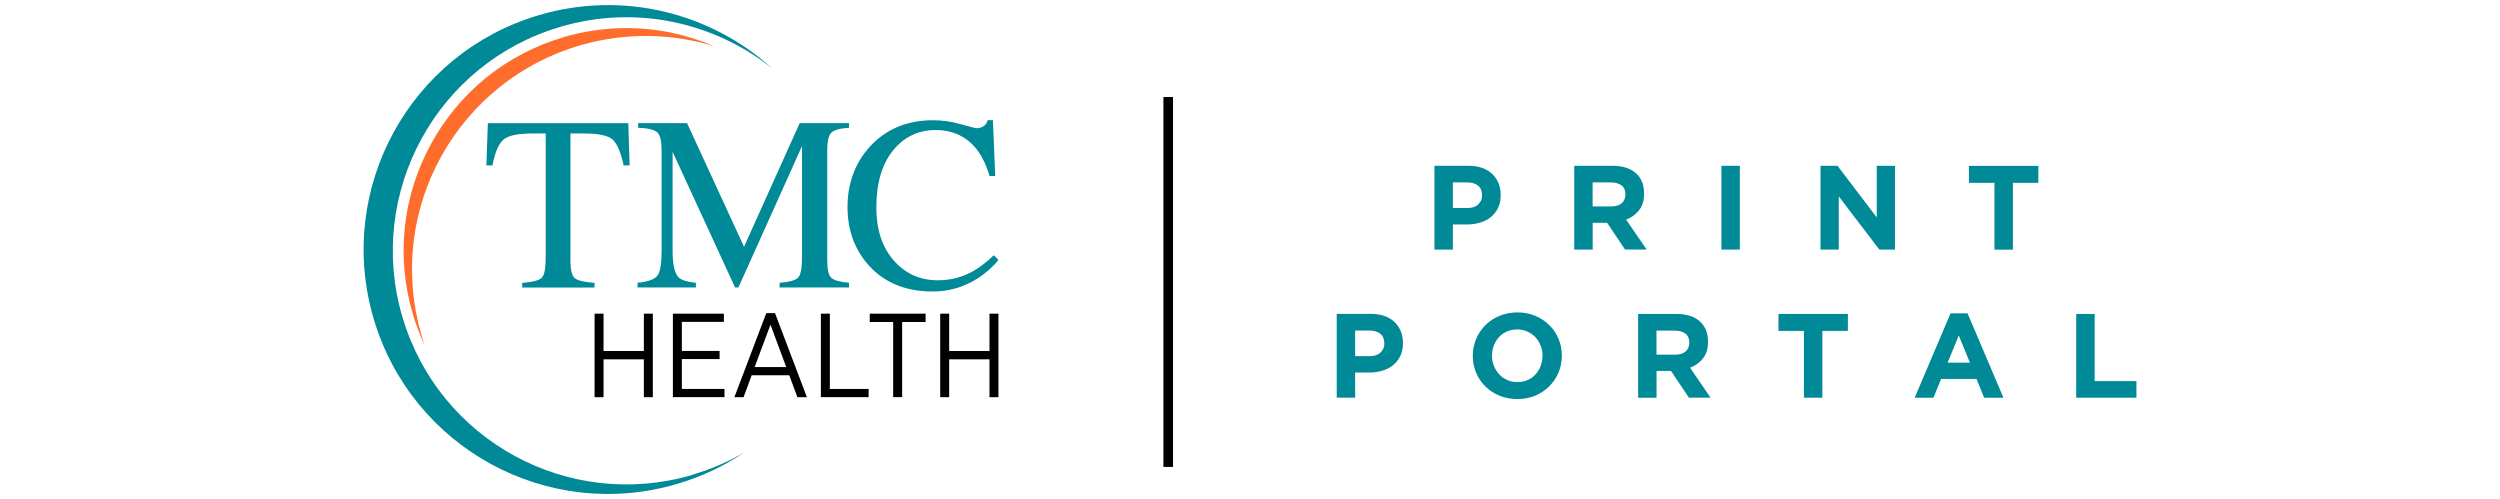 <?xml version="1.0" encoding="UTF-8"?>
<svg id="Layer_1" data-name="Layer 1" xmlns="http://www.w3.org/2000/svg" viewBox="0 0 356.6 71.2">
  <defs>
    <style>
      .cls-1 {
        fill: #008996;
      }

      .cls-2 {
        fill: #ff6d2d;
      }
    </style>
  </defs>
  <g>
    <rect x="166.14" y="14.03" width=".99" height="52.37"/>
    <path d="M166.94,14.22v51.99h-.6V14.22h.6M167.32,13.84h-1.37v52.76h1.37V13.84h0Z"/>
  </g>
  <g>
    <g>
      <path class="cls-1" d="M213.69,29.64c-.25.52-.6.96-1.03,1.32s-.95.62-1.54.79c-.58.18-1.22.27-1.88.27h-2v3.58h-2.63v-11.95h4.88c.72,0,1.36.1,1.92.3s1.04.48,1.43.85.69.8.9,1.31c.21.51.32,1.07.32,1.68v.03c0,.69-.12,1.3-.37,1.82h0ZM211.4,27.83c0-.59-.19-1.04-.57-1.35s-.9-.46-1.56-.46h-2.03v3.65h2.08c.66,0,1.17-.17,1.54-.52s.55-.78.55-1.29v-.03h0Z"/>
      <path class="cls-1" d="M231.8,35.6l-2.56-3.82h-2.06v3.82h-2.63v-11.95h5.46c1.42,0,2.53.35,3.32,1.04s1.18,1.66,1.18,2.9v.03c0,.97-.23,1.76-.71,2.36-.47.61-1.09,1.06-1.85,1.34l2.92,4.27h-3.07,0ZM231.85,27.73c0-.57-.18-1-.55-1.28s-.87-.43-1.52-.43h-2.61v3.43h2.66c.65,0,1.15-.15,1.49-.46.35-.31.52-.72.52-1.23v-.03h0Z"/>
      <path class="cls-1" d="M245.54,35.6v-11.95h2.63v11.95h-2.63Z"/>
      <path class="cls-1" d="M268.07,35.6l-5.79-7.59v7.59h-2.6v-11.95h2.42l5.6,7.36v-7.36h2.6v11.95h-2.23Z"/>
      <path class="cls-1" d="M287.12,26.08v9.53h-2.63v-9.53h-3.64v-2.42h9.9v2.42h-3.63,0Z"/>
    </g>
    <g>
      <path class="cls-1" d="M199.75,50.76c-.25.52-.6.96-1.03,1.32s-.95.62-1.53.79c-.58.18-1.22.27-1.89.27h-2v3.58h-2.63v-11.95h4.88c.72,0,1.36.1,1.92.3s1.04.48,1.43.85.7.8.9,1.31c.21.51.32,1.07.32,1.68v.03c0,.69-.12,1.3-.37,1.82h0ZM197.46,48.96c0-.59-.19-1.04-.57-1.35-.38-.31-.9-.46-1.56-.46h-2.03v3.65h2.08c.66,0,1.17-.17,1.54-.52.37-.35.55-.78.55-1.29v-.03h0Z"/>
      <path class="cls-1" d="M222.3,53.15c-.32.75-.76,1.4-1.32,1.96-.57.56-1.23,1.01-2.01,1.33-.78.32-1.63.48-2.55.48s-1.77-.16-2.54-.48c-.77-.32-1.44-.76-2.01-1.32-.56-.55-1-1.2-1.32-1.95-.31-.75-.47-1.55-.47-2.4v-.03c0-.85.16-1.65.48-2.4.32-.75.76-1.4,1.32-1.96.56-.56,1.23-1.01,2.01-1.33.78-.32,1.63-.49,2.55-.49s1.77.16,2.54.49c.77.32,1.44.76,2.01,1.32s1,1.2,1.32,1.95c.31.75.47,1.55.47,2.4v.03c0,.85-.16,1.65-.48,2.4h0ZM220.03,50.75c0-.51-.09-1-.27-1.45-.18-.45-.43-.85-.75-1.2s-.71-.61-1.15-.81c-.44-.2-.93-.3-1.45-.3s-1.02.1-1.46.29c-.44.19-.82.46-1.13.8s-.56.74-.73,1.19-.27.93-.27,1.44v.03c0,.51.09,1,.27,1.45.18.45.43.85.75,1.2s.7.61,1.14.81.92.3,1.46.3,1.01-.1,1.45-.29.82-.46,1.13-.8.56-.74.73-1.19.27-.93.27-1.44v-.03h0Z"/>
      <path class="cls-1" d="M240.91,56.73l-2.56-3.82h-2.06v3.82h-2.63v-11.95h5.46c1.42,0,2.53.35,3.32,1.04.79.7,1.19,1.66,1.19,2.9v.03c0,.97-.23,1.76-.71,2.36-.47.61-1.09,1.06-1.85,1.34l2.92,4.27h-3.08ZM240.96,48.87c0-.57-.18-1-.55-1.28s-.87-.43-1.52-.43h-2.61v3.43h2.66c.65,0,1.15-.15,1.5-.46.35-.31.52-.72.52-1.23v-.03Z"/>
      <path class="cls-1" d="M259.94,47.2v9.53h-2.63v-9.53h-3.63v-2.42h9.9v2.42h-3.64,0Z"/>
      <path class="cls-1" d="M283.02,56.73l-1.09-2.68h-5.05l-1.09,2.68h-2.68l5.12-12.04h2.42l5.12,12.04h-2.75ZM279.4,47.85l-1.59,3.88h3.18l-1.59-3.88Z"/>
      <path class="cls-1" d="M296.15,56.73v-11.95h2.63v9.58h5.96v2.37h-8.59Z"/>
    </g>
  </g>
  <g>
    <g>
      <path class="cls-1" d="M98.75,67.74c-17.65,5.19-36.17-4.91-41.36-22.56-5.19-17.65,4.91-36.17,22.56-41.36,10.84-3.19,22-.6,30.21,5.95-8.7-7.88-21.18-11.17-33.26-7.62-18.47,5.43-29.04,24.81-23.61,43.28s24.81,29.04,43.28,23.6c3.55-1.04,6.8-2.6,9.71-4.57-2.31,1.37-4.83,2.47-7.53,3.26"/>
      <path class="cls-2" d="M80.38,5.31c-8.14,2.4-14.86,7.81-18.92,15.26-4.06,7.45-4.98,16.03-2.59,24.17.45,1.54,1.01,3.03,1.68,4.45-.7-2.06-1.21-4.23-1.5-6.48-2.36-18.25,10.52-34.95,28.77-37.3,4.89-.63,9.67-.17,14.09,1.2-1.99-.86-4.07-1.52-6.19-1.96-5.05-1.04-10.36-.82-15.34.65h0Z"/>
    </g>
    <g>
      <g>
        <path class="cls-1" d="M69.59,17.57h20.03l.19,6.02h-.85c-.42-1.89-.94-3.12-1.58-3.69-.64-.57-1.98-.86-4.04-.86h-1.97v18.12c0,1.37.21,2.21.64,2.54s1.36.54,2.8.65v.66h-10.32v-.66c1.5-.12,2.43-.36,2.8-.74s.55-1.33.55-2.86v-17.71h-1.99c-1.96,0-3.3.28-4,.85-.71.57-1.24,1.8-1.6,3.7h-.87s.21-6.02.21-6.02Z"/>
        <path class="cls-1" d="M90.93,40.34c1.47-.15,2.4-.48,2.82-.99s.62-1.7.62-3.57v-14.38c0-1.28-.2-2.11-.6-2.5s-1.32-.62-2.75-.68v-.66h6.98l8.13,17.64,7.94-17.64h7.04v.66c-1.32.09-2.16.33-2.54.72-.38.38-.57,1.21-.57,2.46v15.74c0,1.29.19,2.12.57,2.48s1.23.6,2.54.72v.66h-9.91v-.66c1.43-.12,2.32-.37,2.67-.77s.53-1.35.53-2.84v-15.9l-9.07,20.17h-.48l-8.91-19.34v14.12c0,1.93.28,3.2.85,3.78.37.38,1.19.64,2.47.78v.66h-8.32v-.66h-.01Z"/>
        <path class="cls-1" d="M137.06,17.72c1.35.38,2.1.57,2.26.57.33,0,.65-.09.95-.28s.51-.47.62-.87h.74l.33,7.96h-.81c-.47-1.58-1.09-2.85-1.85-3.82-1.45-1.82-3.41-2.73-5.86-2.73s-4.51.98-6.08,2.94-2.36,4.66-2.36,8.09c0,3.16.83,5.68,2.48,7.57,1.65,1.88,3.75,2.83,6.29,2.83,1.83,0,3.52-.44,5.07-1.32.89-.5,1.86-1.25,2.92-2.25l.66.66c-.78.99-1.76,1.86-2.92,2.61-1.98,1.27-4.13,1.9-6.45,1.9-3.8,0-6.83-1.22-9.06-3.65-2.06-2.25-3.1-5.06-3.1-8.42s1.09-6.34,3.27-8.68c2.3-2.46,5.28-3.68,8.96-3.68,1.28,0,2.6.19,3.94.57h0Z"/>
      </g>
      <g>
        <path d="M84.81,44.74h1.28v5.33h5.75v-5.33h1.28v11.92h-1.28v-5.4h-5.75v5.4h-1.28s0-11.92,0-11.92Z"/>
        <path d="M95.98,44.74h7.27v1.17h-5.99v4.15h5.38v1.16h-5.38v4.26h6.08v1.17h-7.36v-11.92h0Z"/>
        <path d="M109.29,44.67h1.26l4.55,11.99h-1.36l-1.16-3.13h-5.36l-1.16,3.13h-1.31l4.55-11.99h-.01ZM112.15,52.36l-2.25-6.04-2.26,6.04h4.51Z"/>
        <path d="M117.09,44.74h1.28v10.74h5.53v1.17h-6.81v-11.92h0Z"/>
        <path d="M127.4,45.93h-3.34v-1.19h7.97v1.19h-3.35v10.72h-1.28s0-10.72,0-10.72Z"/>
        <path d="M134.11,44.74h1.28v5.33h5.75v-5.33h1.28v11.92h-1.28v-5.4h-5.75v5.4h-1.28s0-11.92,0-11.92Z"/>
      </g>
    </g>
  </g>
</svg>